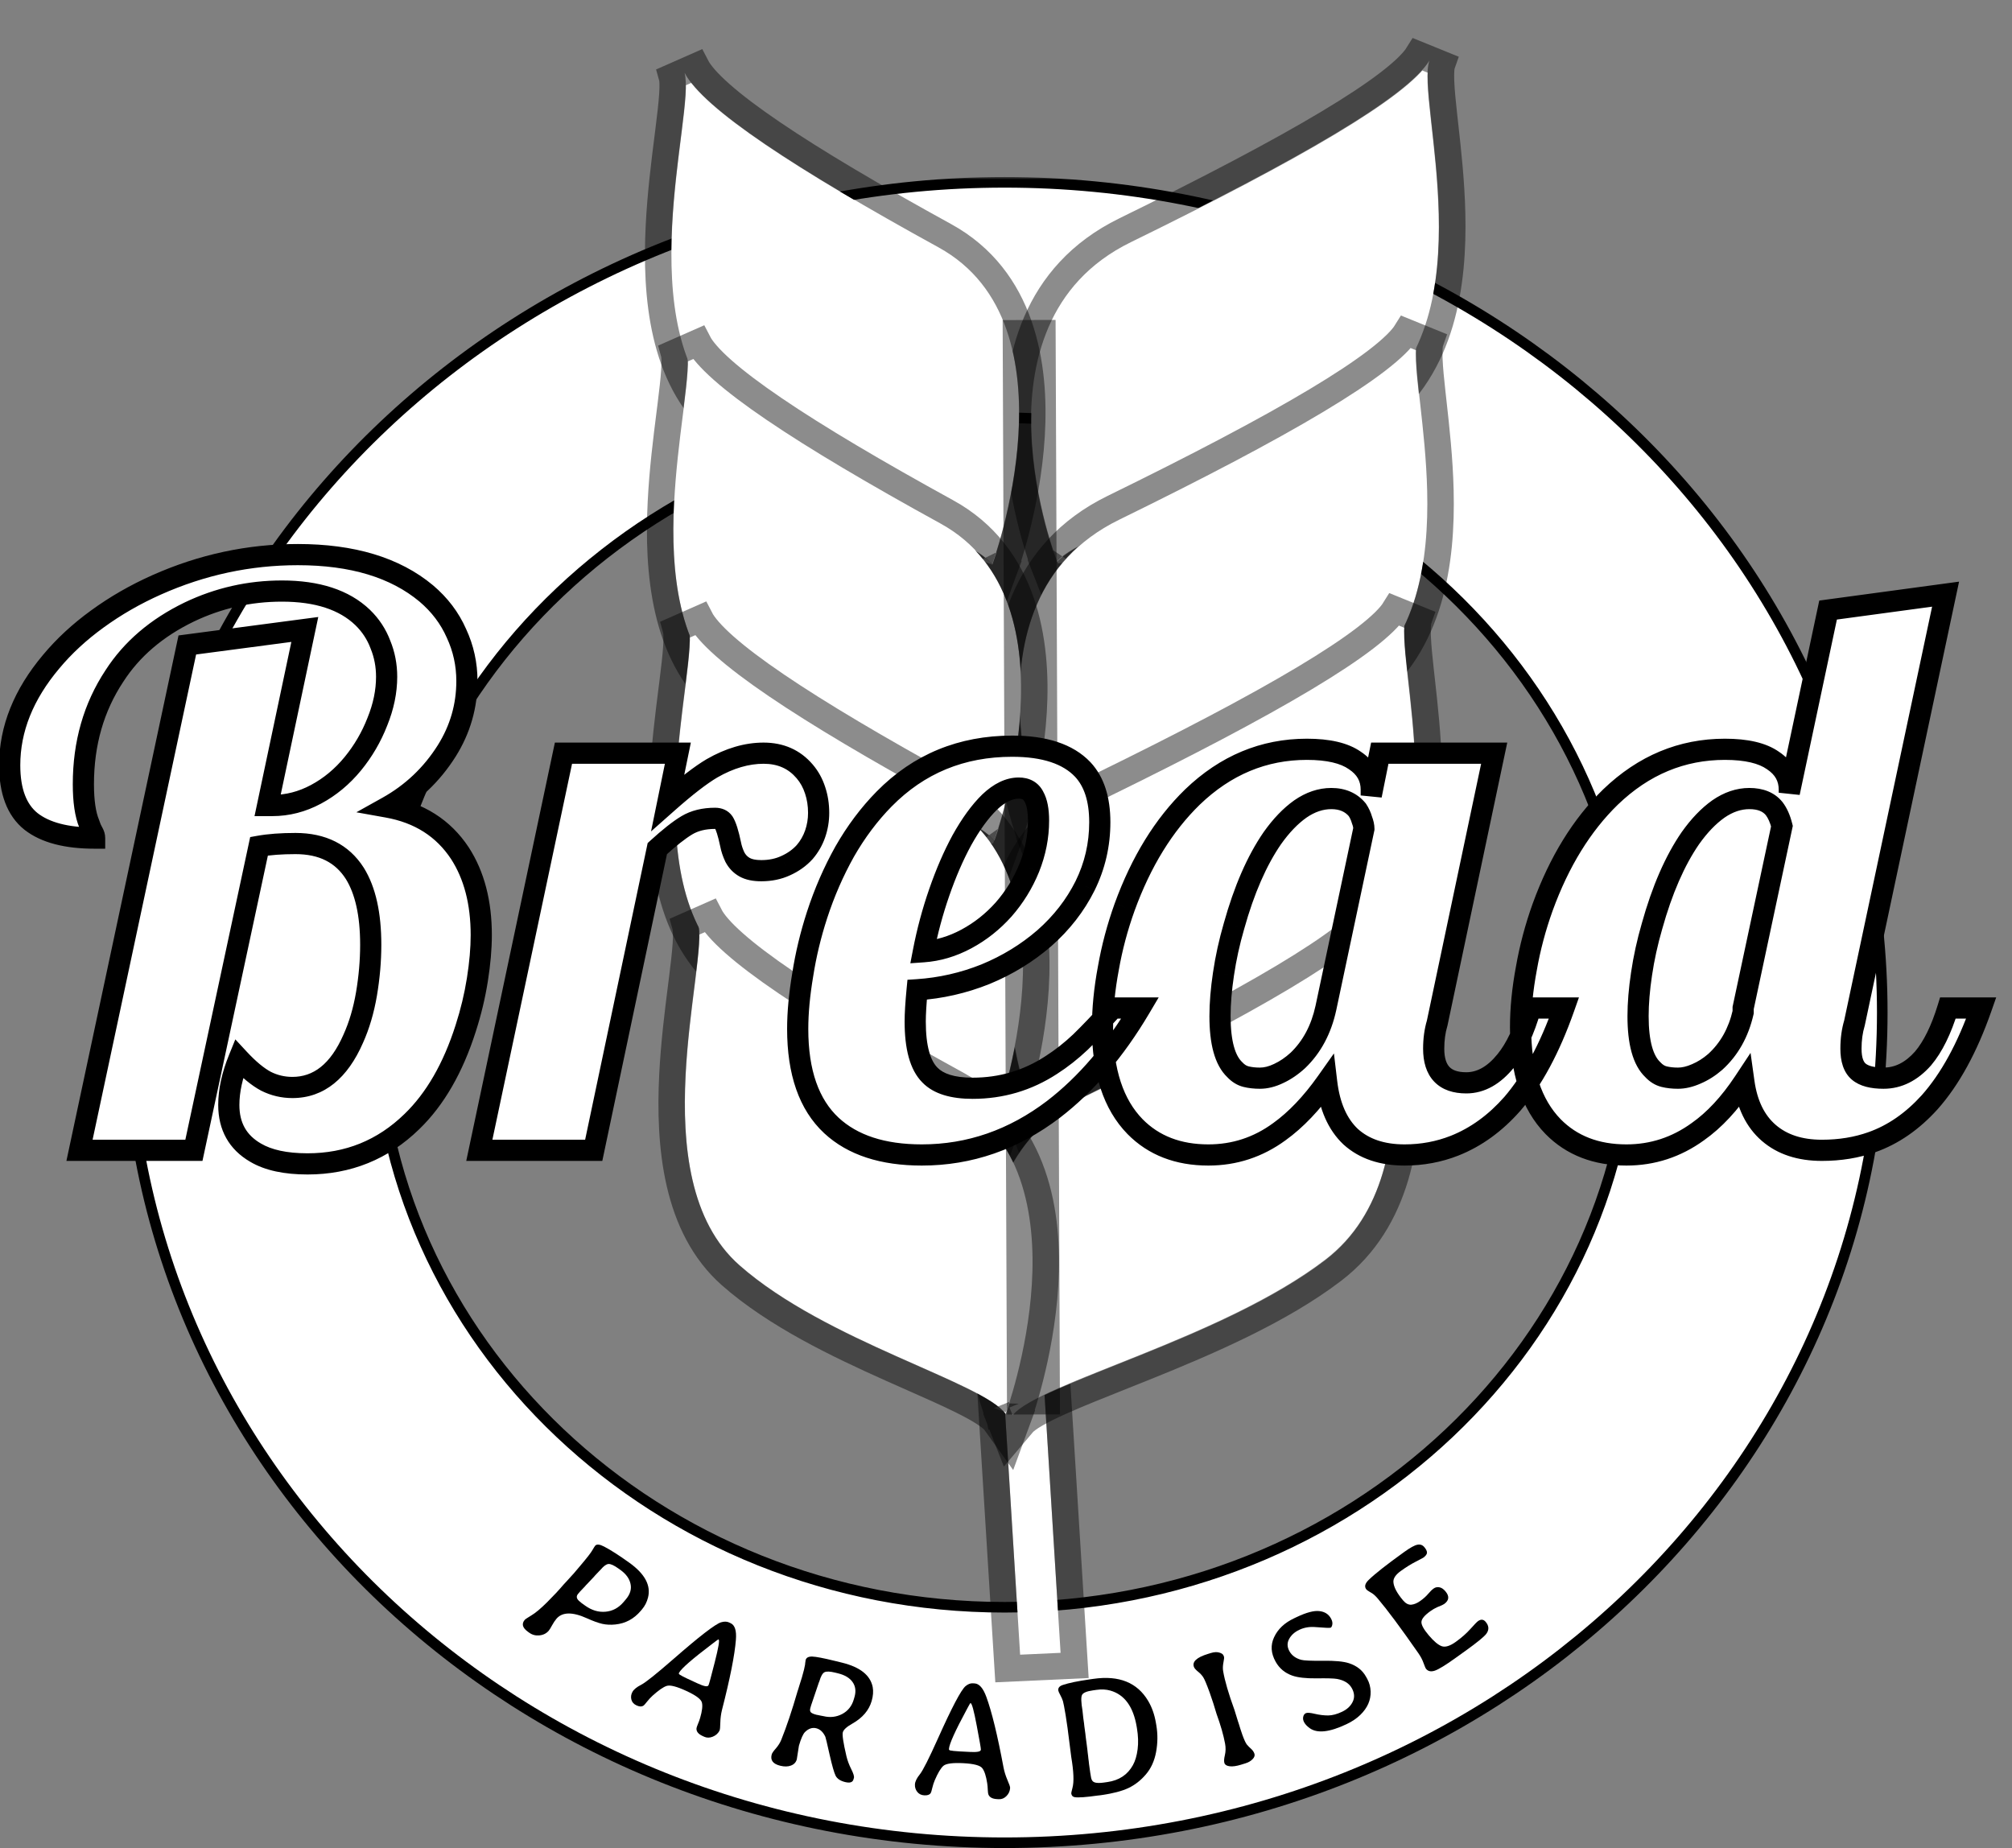 <svg width="380" height="349" viewBox="0 0 380 349" fill="none" xmlns="http://www.w3.org/2000/svg">
<rect x="0" y="0" width="380" height="349" fill="#808080" stroke="none"/>
<mask id="path-1-outside-1_10_2" maskUnits="userSpaceOnUse" x="22.977" y="33.434" width="334" height="316" fill="black">
<rect fill="white" x="22.977" y="33.434" width="334" height="316"/>
<path d="M355.497 191.217C355.497 277.806 281.284 348 189.737 348C98.19 348 23.977 277.806 23.977 191.217C23.977 104.628 98.19 34.434 189.737 34.434C281.284 34.434 355.497 104.628 355.497 191.217ZM70.994 191.217C70.994 253.245 124.157 303.529 189.737 303.529C255.317 303.529 308.48 253.245 308.48 191.217C308.48 129.189 255.317 78.905 189.737 78.905C124.157 78.905 70.994 129.189 70.994 191.217Z"/>
</mask>
<path d="M355.497 191.217C355.497 277.806 281.284 348 189.737 348C98.19 348 23.977 277.806 23.977 191.217C23.977 104.628 98.19 34.434 189.737 34.434C281.284 34.434 355.497 104.628 355.497 191.217ZM70.994 191.217C70.994 253.245 124.157 303.529 189.737 303.529C255.317 303.529 308.48 253.245 308.48 191.217C308.48 129.189 255.317 78.905 189.737 78.905C124.157 78.905 70.994 129.189 70.994 191.217Z" fill="white"/>
<path d="M355.497 191.217C355.497 277.806 281.284 348 189.737 348C98.19 348 23.977 277.806 23.977 191.217C23.977 104.628 98.19 34.434 189.737 34.434C281.284 34.434 355.497 104.628 355.497 191.217ZM70.994 191.217C70.994 253.245 124.157 303.529 189.737 303.529C255.317 303.529 308.48 253.245 308.48 191.217C308.48 129.189 255.317 78.905 189.737 78.905C124.157 78.905 70.994 129.189 70.994 191.217Z" stroke="black" stroke-width="2" mask="url(#path-1-outside-1_10_2)"/>
<rect width="7.648" height="54.242" transform="matrix(0.999 -0.046 0.062 0.998 189.305 258.353)" fill="white"/>
<rect x="-2.653" y="-2.38" width="12.648" height="59.242" transform="matrix(0.999 -0.046 0.062 0.998 189.45 258.226)" stroke="black" stroke-opacity="0.45" stroke-width="5"/>
<path d="M213.509 45.675C182.059 61.063 199.678 106.095 199.678 106.095C204.914 99.9 239.319 91.592 258.719 76.736C281.068 59.62 267.283 18.933 269.965 11.452C265.697 18.351 245.117 30.21 213.509 45.675Z" fill="white"/>
<path d="M199.678 106.095L197.296 107.086L198.792 110.908L201.602 107.584C201.94 107.184 202.708 106.57 204.116 105.762C205.473 104.983 207.221 104.137 209.318 103.212C212.367 101.867 215.993 100.421 220.002 98.823C221.529 98.214 223.111 97.583 224.739 96.927C236.389 92.231 250.179 86.319 260.217 78.631C272.503 69.222 274.574 53.588 274.255 40.276C274.11 34.226 273.462 28.425 272.924 23.618C272.862 23.064 272.802 22.522 272.744 21.995C272.46 19.42 272.238 17.227 272.165 15.457C272.088 13.586 272.204 12.563 272.358 12.132L267.808 10.283C267.007 11.578 265.247 13.367 262.286 15.643C259.38 17.876 255.52 20.427 250.753 23.279C241.222 28.98 228.257 35.771 212.477 43.492C195.306 51.893 191.777 68.373 192.262 81.889C192.507 88.703 193.765 94.989 194.952 99.553C195.547 101.84 196.127 103.709 196.561 105.012C196.778 105.663 196.959 106.174 197.087 106.526C197.151 106.702 197.202 106.838 197.237 106.932C197.255 106.979 197.269 107.016 197.279 107.041L197.291 107.072L197.294 107.081L197.296 107.084C197.296 107.085 197.296 107.086 199.678 106.095Z" stroke="black" stroke-opacity="0.45" stroke-width="5"/>
<path d="M177.203 46.744C204 61.467 187.416 106.645 187.416 106.645C183.06 100.577 153.495 92.961 137.123 78.538C118.261 61.921 131.396 21.142 129.292 13.743C132.788 20.532 150.27 31.948 177.203 46.744Z" fill="white"/>
<path d="M187.416 106.645L189.732 107.451L188.088 111.931L185.398 108.183C185.115 107.789 184.473 107.198 183.29 106.429C182.146 105.685 180.664 104.88 178.879 104.001C176.281 102.722 173.19 101.355 169.766 99.841C168.459 99.264 167.105 98.665 165.71 98.041C155.749 93.585 143.952 87.951 135.464 80.473C125.115 71.356 123.785 55.896 124.45 42.648C124.753 36.627 125.484 30.843 126.09 26.044C126.16 25.491 126.229 24.951 126.294 24.425C126.616 21.856 126.873 19.664 126.988 17.896C127.109 16.036 127.043 14.991 126.911 14.528L131.494 12.507C132.159 13.799 133.637 15.549 136.128 17.751C138.576 19.916 141.841 22.379 145.884 25.125C153.968 30.616 164.997 37.127 178.44 44.513C193.104 52.57 195.643 68.867 194.83 82.278C194.419 89.058 193.147 95.336 191.985 99.904C191.402 102.193 190.845 104.064 190.43 105.37C190.223 106.023 190.051 106.536 189.93 106.889C189.869 107.065 189.821 107.202 189.788 107.296C189.771 107.344 189.758 107.38 189.748 107.406L189.737 107.437L189.734 107.446L189.733 107.449C189.732 107.451 189.732 107.451 187.416 106.645Z" stroke="black" stroke-opacity="0.45" stroke-width="5"/>
<path d="M211.302 98.089C179.852 113.477 197.47 158.509 197.47 158.509C202.706 152.314 237.112 144.006 256.511 129.15C278.86 112.034 265.075 71.347 267.757 63.866C263.489 70.765 242.909 82.624 211.302 98.089Z" fill="white"/>
<path d="M197.47 158.509L195.089 159.5L196.584 163.322L199.394 159.998C199.733 159.598 200.5 158.984 201.908 158.176C203.265 157.397 205.014 156.551 207.11 155.626C210.16 154.28 213.785 152.835 217.794 151.237C219.321 150.628 220.904 149.997 222.531 149.341C234.182 144.645 247.971 138.732 258.009 131.045C270.296 121.636 272.366 106.002 272.047 92.689C271.902 86.64 271.254 80.839 270.717 76.032C270.655 75.477 270.594 74.936 270.536 74.409C270.252 71.834 270.03 69.641 269.958 67.871C269.881 66 269.996 64.977 270.151 64.546L265.601 62.696C264.799 63.992 263.039 65.781 260.078 68.057C257.172 70.29 253.312 72.841 248.545 75.692C239.015 81.393 226.049 88.185 210.269 95.906C193.098 104.307 189.569 120.787 190.055 134.303C190.299 141.117 191.557 147.403 192.744 151.967C193.339 154.254 193.919 156.123 194.353 157.426C194.571 158.077 194.751 158.588 194.879 158.94C194.943 159.116 194.994 159.252 195.03 159.346C195.047 159.393 195.061 159.43 195.071 159.455L195.083 159.486L195.087 159.495L195.088 159.498C195.088 159.499 195.089 159.5 197.47 158.509Z" stroke="black" stroke-opacity="0.45" stroke-width="5"/>
<path d="M177.579 98.895C204.377 113.618 187.793 158.797 187.793 158.797C183.437 152.728 153.872 145.112 137.499 130.689C118.638 114.073 131.773 73.293 129.668 65.895C133.164 72.683 150.647 84.099 177.579 98.895Z" fill="white"/>
<path d="M187.793 158.797L190.108 159.603L188.464 164.082L185.775 160.335C185.491 159.94 184.85 159.349 183.666 158.58C182.522 157.836 181.04 157.032 179.255 156.152C176.658 154.873 173.567 153.507 170.142 151.993C168.836 151.415 167.481 150.816 166.087 150.192C156.126 145.737 144.329 140.102 135.84 132.624C125.491 123.507 124.161 108.047 124.827 94.799C125.129 88.778 125.86 82.994 126.467 78.196C126.537 77.642 126.605 77.102 126.671 76.576C126.992 74.007 127.249 71.815 127.364 70.047C127.486 68.187 127.419 67.142 127.288 66.679L131.871 64.658C132.536 65.95 134.014 67.7 136.504 69.902C138.952 72.067 142.218 74.53 146.261 77.276C154.344 82.767 165.373 89.279 178.816 96.664C193.481 104.721 196.02 121.018 195.207 134.429C194.796 141.209 193.523 147.487 192.361 152.055C191.779 154.344 191.221 156.216 190.807 157.521C190.599 158.174 190.428 158.687 190.307 159.04C190.246 159.216 190.198 159.353 190.164 159.447C190.147 159.495 190.134 159.532 190.125 159.558L190.114 159.588L190.11 159.598L190.109 159.601C190.109 159.602 190.108 159.603 187.793 158.797Z" stroke="black" stroke-opacity="0.45" stroke-width="5"/>
<path d="M209.094 150.503C177.644 165.891 195.262 210.923 195.262 210.923C200.499 204.728 234.904 196.42 254.303 181.564C276.652 164.448 262.867 123.761 265.55 116.28C261.281 123.179 240.702 135.037 209.094 150.503Z" fill="white"/>
<path d="M195.262 210.923L192.881 211.914L194.376 215.736L197.187 212.412C197.525 212.012 198.292 211.398 199.7 210.59C201.057 209.811 202.806 208.965 204.903 208.04C207.952 206.694 211.577 205.249 215.586 203.651C217.113 203.042 218.696 202.411 220.324 201.755C231.974 197.059 245.763 191.146 255.802 183.459C268.088 174.05 270.158 158.416 269.84 145.103C269.695 139.054 269.046 133.253 268.509 128.446C268.447 127.891 268.386 127.35 268.328 126.823C268.045 124.248 267.823 122.055 267.75 120.285C267.673 118.414 267.788 117.391 267.943 116.96L263.393 115.11C262.591 116.406 260.831 118.195 257.87 120.471C254.965 122.704 251.104 125.255 246.337 128.107C236.807 133.807 223.841 140.599 208.061 148.32C190.89 156.721 187.362 173.2 187.847 186.717C188.092 193.531 189.349 199.817 190.536 204.381C191.131 206.668 191.712 208.537 192.146 209.84C192.363 210.491 192.544 211.002 192.672 211.354C192.735 211.53 192.786 211.666 192.822 211.76C192.84 211.807 192.854 211.844 192.864 211.869L192.875 211.9L192.879 211.909L192.88 211.912C192.881 211.913 192.881 211.914 195.262 210.923Z" stroke="black" stroke-opacity="0.45" stroke-width="5"/>
<path d="M177.957 151.047C204.754 165.769 188.17 210.948 188.17 210.948C183.815 204.879 154.249 197.264 137.877 182.84C119.015 166.224 132.151 125.444 130.046 118.046C133.542 124.834 151.024 136.25 177.957 151.047Z" fill="white"/>
<path d="M188.17 210.948L190.486 211.754L188.842 216.233L186.152 212.486C185.869 212.091 185.227 211.501 184.044 210.731C182.9 209.987 181.418 209.183 179.633 208.304C177.035 207.024 173.944 205.658 170.52 204.144C169.213 203.566 167.859 202.967 166.464 202.344C156.503 197.888 144.706 192.253 136.218 184.775C125.869 175.658 124.539 160.198 125.204 146.951C125.507 140.929 126.238 135.145 126.844 130.347C126.914 129.794 126.983 129.253 127.048 128.727C127.37 126.158 127.627 123.967 127.742 122.199C127.863 120.338 127.797 119.293 127.665 118.831L132.248 116.809C132.913 118.101 134.391 119.851 136.882 122.053C139.33 124.218 142.595 126.682 146.638 129.428C154.722 134.918 165.751 141.43 179.194 148.815C193.858 156.872 196.397 173.169 195.584 186.58C195.173 193.361 193.901 199.638 192.739 204.206C192.156 206.495 191.599 208.367 191.184 209.673C190.977 210.326 190.805 210.838 190.684 211.191C190.623 211.367 190.575 211.504 190.542 211.599C190.525 211.646 190.512 211.683 190.502 211.709L190.491 211.74L190.488 211.749L190.487 211.752C190.486 211.753 190.486 211.754 188.17 210.948Z" stroke="black" stroke-opacity="0.45" stroke-width="5"/>
<path d="M205.114 206.906C173.664 222.294 191.282 267.326 191.282 267.326C196.519 261.131 230.924 252.824 250.323 237.967C272.672 220.852 258.887 180.164 261.57 172.683C257.302 179.582 236.722 191.441 205.114 206.906Z" fill="white"/>
<path d="M191.282 267.326L188.901 268.318L190.396 272.14L193.207 268.815C193.545 268.415 194.312 267.801 195.72 266.993C197.078 266.214 198.826 265.369 200.923 264.444C203.972 263.098 207.597 261.653 211.607 260.054C213.133 259.446 214.716 258.815 216.344 258.159C227.994 253.462 241.783 247.55 251.822 239.862C264.108 230.453 266.179 214.819 265.86 201.507C265.715 195.457 265.066 189.657 264.529 184.849C264.467 184.295 264.407 183.753 264.349 183.226C264.065 180.652 263.843 178.458 263.77 176.688C263.693 174.817 263.808 173.795 263.963 173.363L259.413 171.514C258.611 172.81 256.852 174.599 253.891 176.874C250.985 179.108 247.124 181.658 242.357 184.51C232.827 190.211 219.861 197.002 204.081 204.723C186.91 213.125 183.382 229.604 183.867 243.12C184.112 249.935 185.37 256.22 186.556 260.784C187.151 263.072 187.732 264.94 188.166 266.243C188.383 266.895 188.564 267.405 188.692 267.757C188.756 267.933 188.806 268.069 188.842 268.163C188.86 268.21 188.874 268.247 188.884 268.273L188.896 268.303L188.899 268.313L188.9 268.316C188.901 268.317 188.901 268.318 191.282 267.326Z" stroke="black" stroke-opacity="0.45" stroke-width="5"/>
<path d="M179.752 207.137C206.549 221.859 189.965 267.038 189.965 267.038C185.61 260.969 156.044 253.354 139.672 238.93C120.81 222.314 133.946 181.534 131.841 174.136C135.337 180.924 152.82 192.34 179.752 207.137Z" fill="white"/>
<path d="M189.965 267.038L192.281 267.844L190.637 272.323L187.947 268.576C187.664 268.181 187.023 267.591 185.839 266.821C184.695 266.077 183.213 265.273 181.428 264.394C178.83 263.114 175.739 261.748 172.315 260.234C171.009 259.656 169.654 259.057 168.26 258.434C158.299 253.978 146.501 248.343 138.013 240.865C127.664 231.748 126.334 216.288 126.999 203.041C127.302 197.019 128.033 191.235 128.639 186.437C128.709 185.884 128.778 185.343 128.843 184.817C129.165 182.248 129.422 180.057 129.537 178.289C129.658 176.428 129.592 175.383 129.46 174.921L134.043 172.899C134.708 174.191 136.186 175.941 138.677 178.143C141.125 180.308 144.391 182.772 148.434 185.518C156.517 191.008 167.546 197.52 180.989 204.905C195.654 212.962 198.192 229.259 197.379 242.67C196.968 249.451 195.696 255.728 194.534 260.296C193.951 262.585 193.394 264.457 192.979 265.763C192.772 266.416 192.6 266.928 192.479 267.281C192.419 267.457 192.371 267.594 192.337 267.689C192.32 267.736 192.307 267.773 192.297 267.799L192.286 267.83L192.283 267.839L192.282 267.842C192.281 267.843 192.281 267.844 189.965 267.038Z" stroke="black" stroke-opacity="0.45" stroke-width="5"/>
<line y1="-5" x2="206.687" y2="-5" transform="matrix(0.004 1 -1 0.003 189.365 60.448)" stroke="black" stroke-opacity="0.45" stroke-width="10"/>
<path d="M58.081 219.799C53.931 219.799 50.659 219.091 48.267 217.675C44.898 215.722 43.213 212.719 43.213 208.666C43.213 205.981 43.848 203.076 45.117 199.951C46.973 201.952 48.682 203.368 50.244 204.199C51.807 204.98 53.467 205.37 55.225 205.37C60.205 205.37 64.038 202.294 66.724 196.142C67.847 193.652 68.677 190.844 69.214 187.719C69.751 184.545 70.019 181.445 70.019 178.417C70.019 172.656 69.019 168.163 67.017 164.941C64.624 161.181 60.889 159.301 55.81 159.301C53.125 159.301 50.83 159.472 48.926 159.814L36.621 217.236H15.015L35.376 121.801L57.568 118.871L50.537 152.123H51.416C54.297 152.123 57.056 151.415 59.692 149.999C62.329 148.583 64.648 146.655 66.65 144.213C68.603 141.821 70.142 139.184 71.265 136.303C72.436 133.422 73.022 130.59 73.022 127.807C73.022 125.659 72.632 123.632 71.851 121.728C71.118 119.775 69.995 118.066 68.481 116.601C65.015 113.281 59.937 111.62 53.247 111.62C47.095 111.62 41.26 112.939 35.742 115.576C29.59 118.554 24.878 122.582 21.606 127.66C17.7 133.569 15.747 140.38 15.747 148.095C15.747 151.318 16.113 153.808 16.846 155.566C17.041 156.201 17.285 156.762 17.578 157.25C17.773 157.592 17.871 157.934 17.871 158.276C12.549 158.276 8.545 157.226 5.859 155.126C3.174 152.978 1.831 149.438 1.831 144.506C1.831 137.67 4.443 131.152 9.668 124.951C12.109 122.021 15.015 119.335 18.384 116.894C21.802 114.404 25.537 112.255 29.59 110.449C38.135 106.64 47.022 104.736 56.25 104.736C66.553 104.736 74.634 107.177 80.493 112.06C83.032 114.208 84.936 116.723 86.206 119.604C87.524 122.436 88.184 125.439 88.184 128.613C88.184 133.349 86.914 137.743 84.375 141.796C81.543 146.288 77.808 149.828 73.169 152.416C79.175 153.491 83.74 156.396 86.865 161.132C89.551 165.283 90.894 170.434 90.894 176.586C90.894 179.125 90.649 181.933 90.161 185.009C89.673 188.085 88.94 191.137 87.964 194.164C85.571 201.684 82.178 207.568 77.783 211.816C72.314 217.138 65.747 219.799 58.081 219.799ZM106.421 142.236H128.027L126.123 151.537C129.541 148.51 132.324 146.362 134.473 145.092C137.793 143.188 141.04 142.236 144.214 142.236C147.437 142.236 150.024 143.383 151.978 145.678C152.856 146.703 153.516 147.9 153.955 149.267C154.395 150.585 154.614 152.001 154.614 153.515C154.614 154.882 154.395 156.201 153.955 157.47C153.516 158.74 152.856 159.887 151.978 160.912C151.001 161.987 149.805 162.841 148.389 163.476C147.021 164.111 145.483 164.428 143.774 164.428C142.456 164.428 141.406 164.208 140.625 163.769C139.844 163.329 139.233 162.695 138.794 161.865C138.403 161.034 138.135 160.229 137.988 159.448C137.549 157.348 137.109 155.956 136.67 155.273C136.328 154.784 135.791 154.54 135.059 154.54C132.959 154.54 131.177 154.98 129.712 155.859C128.247 156.738 126.392 158.202 124.146 160.253L112.134 217.236H90.527L106.421 142.236ZM174.097 218.115C166.724 218.115 161.035 216.259 157.031 212.548C152.783 208.593 150.659 202.514 150.659 194.311C150.659 191.235 150.977 187.817 151.611 184.057C152.197 180.297 153.101 176.537 154.321 172.778C155.688 168.578 157.422 164.599 159.521 160.839C161.67 157.079 164.16 153.759 166.992 150.878C173.535 144.238 181.592 140.917 191.162 140.917C197.266 140.917 201.709 142.382 204.492 145.312C206.641 147.607 207.715 150.927 207.715 155.273C207.715 159.521 206.787 163.525 204.932 167.284C203.076 170.995 200.513 174.291 197.241 177.172C193.97 180.004 190.259 182.275 186.108 183.984C181.958 185.644 177.661 186.62 173.218 186.913C172.974 189.452 172.852 191.454 172.852 192.919C172.852 197.802 173.779 201.171 175.635 203.027C177.246 204.687 179.932 205.517 183.691 205.517C189.111 205.517 194.067 204.052 198.56 201.122C200.464 199.902 202.295 198.461 204.053 196.801C205.811 195.092 207.861 192.944 210.205 190.356H215.332C210.596 198.364 205.151 204.736 198.999 209.472C191.431 215.234 183.13 218.115 174.097 218.115ZM174.39 179.736C177.173 179.54 179.883 178.735 182.52 177.319C185.156 175.903 187.5 174.047 189.551 171.752C191.602 169.409 193.213 166.796 194.385 163.915C195.557 160.986 196.143 158.007 196.143 154.98C196.143 152.978 195.85 151.464 195.264 150.439C194.727 149.365 193.774 148.827 192.407 148.827C190.601 148.827 188.77 149.706 186.914 151.464C185.107 153.222 183.35 155.639 181.641 158.715C180.078 161.596 178.662 164.867 177.393 168.53C176.123 172.192 175.122 175.927 174.39 179.736ZM228.223 218.115C222.51 218.115 217.896 216.332 214.38 212.768C210.278 208.569 208.228 202.319 208.228 194.018C208.228 190.502 208.594 186.791 209.326 182.885C210.01 178.979 211.035 175.121 212.402 171.313C215.527 162.719 219.8 155.785 225.22 150.512C231.47 144.506 238.672 141.503 246.826 141.503C250.879 141.503 253.906 142.211 255.908 143.627C257.959 144.994 258.984 146.826 258.984 149.12V150.219L260.596 142.236H282.202L271.436 193.212C270.996 194.677 270.776 196.288 270.776 198.046C270.776 202.343 272.827 204.492 276.929 204.492C279.663 204.492 282.153 203.1 284.399 200.317C286.304 197.973 287.866 194.653 289.087 190.356H295.386C292.7 197.973 289.453 204.003 285.645 208.447C282.422 212.109 278.784 214.745 274.731 216.357C271.753 217.529 268.604 218.115 265.283 218.115C261.035 218.115 257.642 216.967 255.103 214.672C252.612 212.328 251.099 208.886 250.562 204.345C247.729 208.349 244.751 211.474 241.626 213.72C237.622 216.65 233.154 218.115 228.223 218.115ZM237.964 203.613C239.087 203.613 240.259 203.32 241.479 202.734C242.749 202.148 243.97 201.318 245.142 200.243C247.778 197.704 249.536 194.409 250.415 190.356L257.593 156.518C257.593 156.03 257.471 155.468 257.227 154.833C257.031 154.15 256.738 153.515 256.348 152.929C255.176 151.513 253.54 150.805 251.44 150.805C249.438 150.805 247.485 151.464 245.581 152.783C243.726 154.101 241.968 155.932 240.308 158.276C237.378 162.524 234.961 168.066 233.057 174.902C232.178 177.929 231.519 180.932 231.079 183.91C230.64 186.84 230.42 189.501 230.42 191.894C230.42 196.874 231.348 200.243 233.203 202.001C233.838 202.685 234.546 203.124 235.327 203.32C236.108 203.515 236.987 203.613 237.964 203.613ZM307.178 218.115C301.465 218.115 296.851 216.332 293.335 212.768C289.233 208.569 287.183 202.319 287.183 194.018C287.183 190.502 287.549 186.791 288.281 182.885C288.965 178.979 289.99 175.121 291.357 171.313C294.482 162.719 298.755 155.785 304.175 150.512C310.425 144.506 317.627 141.503 325.781 141.503C329.834 141.503 332.861 142.211 334.863 143.627C336.914 144.994 337.939 146.826 337.939 149.12V149.706L345.264 115.209L367.456 112.206L350.244 193.212C349.805 194.677 349.585 196.288 349.585 198.046C349.585 200.097 350.073 201.537 351.05 202.367C352.026 203.198 353.589 203.613 355.737 203.613C358.521 203.613 361.011 202.367 363.208 199.877C365.063 197.68 366.626 194.506 367.896 190.356H374.194C371.558 197.875 368.311 203.808 364.453 208.154C361.182 211.767 357.544 214.282 353.54 215.698C350.659 216.723 347.51 217.236 344.092 217.236C339.941 217.236 336.597 216.137 334.058 213.94C331.519 211.742 329.956 208.544 329.37 204.345C326.685 208.398 323.779 211.523 320.654 213.72C316.602 216.65 312.109 218.115 307.178 218.115ZM316.919 203.613C317.993 203.613 319.141 203.344 320.361 202.807C321.631 202.27 322.827 201.513 323.95 200.536C326.587 198.144 328.345 195.019 329.224 191.161V190.356L336.548 156.005C336.206 154.638 335.718 153.539 335.083 152.709C334.058 151.44 332.495 150.805 330.396 150.805C328.394 150.805 326.44 151.464 324.536 152.783C322.681 154.101 320.923 155.932 319.263 158.276C316.333 162.524 313.916 168.066 312.012 174.902C311.133 177.929 310.474 180.932 310.034 183.91C309.595 186.84 309.375 189.501 309.375 191.894C309.375 196.874 310.303 200.243 312.158 202.001C312.793 202.685 313.501 203.124 314.282 203.32C315.063 203.515 315.942 203.613 316.919 203.613Z" fill="white"/>
<path d="M48.267 217.675L49.285 215.954L49.278 215.949L49.27 215.945L48.267 217.675ZM45.117 199.951L46.584 198.591L44.447 196.286L43.264 199.198L45.117 199.951ZM50.244 204.199L49.306 205.965L49.328 205.976L49.35 205.987L50.244 204.199ZM66.724 196.142L64.9 195.32L64.895 195.331L64.891 195.342L66.724 196.142ZM69.214 187.719L71.185 188.058L71.186 188.053L69.214 187.719ZM67.017 164.941L68.716 163.885L68.71 163.876L68.704 163.867L67.017 164.941ZM48.926 159.814L48.572 157.845L47.251 158.082L46.97 159.395L48.926 159.814ZM36.621 217.236V219.236H38.238L38.577 217.655L36.621 217.236ZM15.015 217.236L13.059 216.818L12.543 219.236H15.015V217.236ZM35.376 121.801L35.114 119.818L33.715 120.003L33.42 121.384L35.376 121.801ZM57.568 118.871L59.525 119.285L60.11 116.519L57.307 116.889L57.568 118.871ZM50.537 152.123L48.58 151.71L48.07 154.123H50.537V152.123ZM66.65 144.213L68.197 145.481L68.2 145.478L66.65 144.213ZM71.265 136.303L69.412 135.549L69.406 135.563L69.401 135.577L71.265 136.303ZM71.851 121.728L69.978 122.43L69.989 122.459L70 122.487L71.851 121.728ZM68.481 116.601L69.872 115.164L69.865 115.156L68.481 116.601ZM35.742 115.576L34.88 113.771L34.871 113.775L35.742 115.576ZM21.606 127.66L23.275 128.763L23.281 128.754L23.288 128.744L21.606 127.66ZM16.846 155.566L18.757 154.978L18.729 154.885L18.692 154.797L16.846 155.566ZM17.578 157.25L19.315 156.258L19.304 156.24L19.293 156.221L17.578 157.25ZM17.871 158.276V160.276H19.871V158.276H17.871ZM5.859 155.126L4.61 156.688L4.619 156.695L4.628 156.702L5.859 155.126ZM9.668 124.951L11.197 126.239L11.204 126.231L9.668 124.951ZM18.384 116.894L19.557 118.513L19.561 118.51L18.384 116.894ZM29.59 110.449L28.776 108.622L28.776 108.622L29.59 110.449ZM80.493 112.06L81.785 110.533L81.779 110.528L81.773 110.523L80.493 112.06ZM86.206 119.604L84.376 120.41L84.384 120.429L84.393 120.448L86.206 119.604ZM84.375 141.796L86.067 142.863L86.07 142.858L84.375 141.796ZM73.169 152.416L72.195 150.67L67.303 153.399L72.817 154.385L73.169 152.416ZM86.865 161.132L88.544 160.046L88.54 160.038L88.535 160.031L86.865 161.132ZM87.964 194.164L86.06 193.55L86.058 193.558L87.964 194.164ZM77.783 211.816L76.393 210.378L76.388 210.382L77.783 211.816ZM58.081 217.799C54.125 217.799 51.254 217.119 49.285 215.954L47.248 219.396C50.065 221.063 53.736 221.799 58.081 221.799V217.799ZM49.27 215.945C46.548 214.367 45.213 212.041 45.213 208.666H41.213C41.213 213.397 43.247 217.077 47.264 219.405L49.27 215.945ZM45.213 208.666C45.213 206.296 45.774 203.648 46.97 200.703L43.264 199.198C41.922 202.503 41.213 205.666 41.213 208.666H45.213ZM43.65 201.31C45.585 203.397 47.469 204.989 49.306 205.965L51.182 202.432C49.895 201.748 48.361 200.508 46.584 198.591L43.65 201.31ZM49.35 205.987C51.192 206.908 53.158 207.37 55.225 207.37V203.37C53.775 203.37 52.422 203.051 51.139 202.41L49.35 205.987ZM55.225 207.37C61.285 207.37 65.685 203.52 68.557 196.942L64.891 195.342C62.391 201.068 59.125 203.37 55.225 203.37V207.37ZM68.547 196.964C69.749 194.297 70.624 191.324 71.185 188.058L67.243 187.38C66.73 190.365 65.944 193.006 64.9 195.32L68.547 196.964ZM71.186 188.053C71.74 184.776 72.019 181.563 72.019 178.417H68.019C68.019 181.326 67.761 184.315 67.242 187.385L71.186 188.053ZM72.019 178.417C72.019 172.462 70.991 167.549 68.716 163.885L65.318 165.996C67.046 168.778 68.019 172.849 68.019 178.417H72.019ZM68.704 163.867C65.888 159.442 61.46 157.301 55.81 157.301V161.301C60.317 161.301 63.36 162.92 65.329 166.014L68.704 163.867ZM55.81 157.301C53.048 157.301 50.628 157.476 48.572 157.845L49.279 161.782C51.032 161.468 53.202 161.301 55.81 161.301V157.301ZM46.97 159.395L34.666 216.817L38.577 217.655L50.881 160.233L46.97 159.395ZM36.621 215.236H15.015V219.236H36.621V215.236ZM16.971 217.653L37.332 122.218L33.42 121.384L13.059 216.818L16.971 217.653ZM35.638 123.784L57.83 120.854L57.307 116.889L35.114 119.818L35.638 123.784ZM55.612 118.458L48.58 151.71L52.494 152.537L59.525 119.285L55.612 118.458ZM50.537 154.123H51.416V150.123H50.537V154.123ZM51.416 154.123C54.64 154.123 57.723 153.327 60.639 151.761L58.746 148.237C56.389 149.503 53.954 150.123 51.416 150.123V154.123ZM60.639 151.761C63.518 150.215 66.038 148.114 68.197 145.481L65.104 142.945C63.258 145.195 61.14 146.952 58.746 148.237L60.639 151.761ZM68.2 145.478C70.285 142.923 71.929 140.105 73.128 137.029L69.401 135.577C68.354 138.263 66.922 140.718 65.101 142.948L68.2 145.478ZM73.117 137.057C74.375 133.965 75.022 130.877 75.022 127.807H71.022C71.022 130.303 70.498 132.88 69.412 135.549L73.117 137.057ZM75.022 127.807C75.022 125.41 74.585 123.124 73.701 120.969L70 122.487C70.678 124.14 71.022 125.907 71.022 127.807H75.022ZM73.723 121.026C72.886 118.792 71.597 116.833 69.872 115.164L67.091 118.038C68.393 119.299 69.351 120.757 69.978 122.43L73.723 121.026ZM69.865 115.156C65.9 111.359 60.247 109.62 53.247 109.62V113.62C59.626 113.62 64.129 115.202 67.098 118.045L69.865 115.156ZM53.247 109.62C46.798 109.62 40.668 111.005 34.88 113.771L36.605 117.38C41.851 114.873 47.391 113.62 53.247 113.62V109.62ZM34.871 113.775C28.432 116.892 23.421 121.151 19.925 126.577L23.288 128.744C26.335 124.013 30.747 120.216 36.614 117.376L34.871 113.775ZM19.938 126.557C15.796 132.822 13.747 140.024 13.747 148.095H17.747C17.747 140.736 19.604 134.315 23.275 128.763L19.938 126.557ZM13.747 148.095C13.747 151.424 14.119 154.221 14.999 156.335L18.692 154.797C18.108 153.395 17.747 151.211 17.747 148.095H13.747ZM14.934 156.154C15.169 156.918 15.475 157.632 15.863 158.279L19.293 156.221C19.096 155.892 18.913 155.483 18.757 154.978L14.934 156.154ZM15.842 158.243C15.868 158.289 15.875 158.312 15.875 158.312C15.875 158.313 15.874 158.309 15.873 158.302C15.872 158.295 15.871 158.286 15.871 158.276H19.871C19.871 157.536 19.656 156.856 19.315 156.258L15.842 158.243ZM17.871 156.276C12.76 156.276 9.276 155.259 7.091 153.551L4.628 156.702C7.814 159.193 12.338 160.276 17.871 160.276V156.276ZM7.109 153.565C5.077 151.939 3.831 149.105 3.831 144.506H-0.169C-0.169 149.77 1.27 154.016 4.61 156.688L7.109 153.565ZM3.831 144.506C3.831 138.226 6.217 132.15 11.197 126.239L8.138 123.662C2.669 130.153 -0.169 137.114 -0.169 144.506H3.831ZM11.204 126.231C13.53 123.44 16.311 120.866 19.557 118.513L17.21 115.274C13.719 117.805 10.688 120.602 8.132 123.67L11.204 126.231ZM19.561 118.51C22.861 116.107 26.473 114.028 30.404 112.275L28.776 108.622C24.601 110.483 20.743 112.701 17.206 115.277L19.561 118.51ZM30.404 112.275C38.696 108.579 47.306 106.736 56.25 106.736V102.736C46.737 102.736 37.573 104.701 28.776 108.622L30.404 112.275ZM56.25 106.736C66.249 106.736 73.822 109.104 79.213 113.596L81.773 110.523C75.446 105.25 66.856 102.736 56.25 102.736V106.736ZM79.201 113.587C81.522 115.55 83.236 117.823 84.376 120.41L88.036 118.797C86.637 115.623 84.543 112.866 81.785 110.533L79.201 113.587ZM84.393 120.448C85.586 123.011 86.184 125.726 86.184 128.613H90.184C90.184 125.152 89.463 121.86 88.019 118.76L84.393 120.448ZM86.184 128.613C86.184 132.97 85.022 136.997 82.68 140.734L86.07 142.858C88.806 138.49 90.184 133.728 90.184 128.613H86.184ZM82.683 140.73C80.03 144.939 76.541 148.245 72.195 150.67L74.143 154.163C79.074 151.412 83.056 147.638 86.067 142.863L82.683 140.73ZM72.817 154.385C78.329 155.371 82.397 157.992 85.196 162.234L88.535 160.031C85.084 154.8 80.021 151.61 73.521 150.448L72.817 154.385ZM85.186 162.219C87.616 165.974 88.894 170.725 88.894 176.586H92.894C92.894 170.143 91.485 164.591 88.544 160.046L85.186 162.219ZM88.894 176.586C88.894 179 88.661 181.701 88.186 184.696L92.136 185.323C92.638 182.165 92.894 179.251 92.894 176.586H88.894ZM88.186 184.696C87.714 187.668 87.006 190.619 86.06 193.55L89.867 194.778C90.875 191.655 91.632 188.503 92.136 185.323L88.186 184.696ZM86.058 193.558C83.737 200.851 80.49 206.417 76.393 210.378L79.173 213.254C83.865 208.718 87.405 202.517 89.87 194.771L86.058 193.558ZM76.388 210.382C71.295 215.339 65.229 217.799 58.081 217.799V221.799C66.265 221.799 73.334 218.937 79.178 213.249L76.388 210.382ZM106.421 142.236V140.236H104.8L104.464 141.821L106.421 142.236ZM128.027 142.236L129.987 142.637L130.478 140.236H128.027V142.236ZM126.123 151.537L124.164 151.136L122.961 157.01L127.449 153.035L126.123 151.537ZM134.473 145.092L133.478 143.357L133.466 143.364L133.455 143.37L134.473 145.092ZM151.978 145.678L150.454 146.974L150.459 146.98L151.978 145.678ZM153.955 149.267L152.051 149.879L152.054 149.889L152.058 149.899L153.955 149.267ZM151.978 160.912L153.457 162.258L153.477 162.236L153.496 162.214L151.978 160.912ZM148.389 163.476L147.571 161.651L147.558 161.656L147.546 161.662L148.389 163.476ZM138.794 161.865L136.984 162.716L137.004 162.759L137.026 162.8L138.794 161.865ZM137.988 159.448L139.954 159.079L139.95 159.058L139.946 159.038L137.988 159.448ZM136.67 155.273L138.352 154.191L138.331 154.158L138.308 154.126L136.67 155.273ZM124.146 160.253L122.797 158.776L122.321 159.211L122.189 159.841L124.146 160.253ZM112.134 217.236V219.236H113.756L114.091 217.648L112.134 217.236ZM90.527 217.236L88.571 216.821L88.059 219.236H90.527V217.236ZM106.421 144.236H128.027V140.236H106.421V144.236ZM126.068 141.835L124.164 151.136L128.082 151.939L129.987 142.637L126.068 141.835ZM127.449 153.035C130.836 150.035 133.507 147.986 135.49 146.814L133.455 143.37C131.142 144.737 128.246 146.986 124.797 150.04L127.449 153.035ZM135.468 146.827C138.547 145.061 141.455 144.236 144.214 144.236V140.236C140.625 140.236 137.038 141.315 133.478 143.357L135.468 146.827ZM144.214 144.236C146.896 144.236 148.91 145.16 150.454 146.974L153.501 144.382C151.138 141.606 147.977 140.236 144.214 140.236V144.236ZM150.459 146.98C151.154 147.79 151.688 148.749 152.051 149.879L155.859 148.655C155.344 147.051 154.559 145.616 153.496 144.376L150.459 146.98ZM152.058 149.899C152.423 150.996 152.614 152.197 152.614 153.515H156.614C156.614 151.805 156.366 150.174 155.852 148.634L152.058 149.899ZM152.614 153.515C152.614 154.663 152.43 155.76 152.065 156.816L155.845 158.124C156.359 156.641 156.614 155.101 156.614 153.515H152.614ZM152.065 156.816C151.708 157.847 151.175 158.775 150.459 159.611L153.496 162.214C154.537 160.999 155.323 159.632 155.845 158.124L152.065 156.816ZM150.498 159.567C149.719 160.424 148.753 161.121 147.571 161.651L149.207 165.301C150.856 164.561 152.283 163.549 153.457 162.258L150.498 159.567ZM147.546 161.662C146.476 162.159 145.231 162.428 143.774 162.428V166.428C145.735 166.428 147.567 166.063 149.231 165.29L147.546 161.662ZM143.774 162.428C142.649 162.428 141.979 162.236 141.606 162.026L139.644 165.512C140.833 166.181 142.263 166.428 143.774 166.428V162.428ZM141.606 162.026C141.175 161.784 140.831 161.437 140.562 160.929L137.026 162.8C137.636 163.952 138.512 164.875 139.644 165.512L141.606 162.026ZM140.604 161.013C140.274 160.314 140.065 159.67 139.954 159.079L136.023 159.816C136.205 160.788 136.532 161.755 136.984 162.716L140.604 161.013ZM139.946 159.038C139.513 156.969 139.018 155.227 138.352 154.191L134.988 156.354C135.201 156.686 135.585 157.727 136.031 159.857L139.946 159.038ZM138.308 154.126C137.505 152.978 136.275 152.54 135.059 152.54V156.54C135.206 156.54 135.229 156.565 135.183 156.544C135.16 156.533 135.129 156.515 135.097 156.489C135.065 156.462 135.043 156.437 135.031 156.42L138.308 154.126ZM135.059 152.54C132.679 152.54 130.523 153.04 128.683 154.144L130.741 157.574C131.831 156.92 133.239 156.54 135.059 156.54V152.54ZM128.683 154.144C127.048 155.124 125.078 156.694 122.797 158.776L125.494 161.73C127.705 159.711 129.446 158.351 130.741 157.574L128.683 154.144ZM122.189 159.841L110.177 216.823L114.091 217.648L126.103 160.666L122.189 159.841ZM112.134 215.236H90.527V219.236H112.134V215.236ZM92.484 217.65L108.377 142.65L104.464 141.821L88.571 216.821L92.484 217.65ZM157.031 212.548L155.668 214.012L155.672 214.015L157.031 212.548ZM151.611 184.057L153.583 184.39L153.586 184.377L153.587 184.365L151.611 184.057ZM154.321 172.778L152.42 172.158L152.419 172.16L154.321 172.778ZM159.521 160.839L157.785 159.847L157.78 159.855L157.775 159.864L159.521 160.839ZM166.992 150.878L165.568 149.475L165.566 149.476L166.992 150.878ZM204.492 145.312L205.952 143.945L205.947 143.94L205.942 143.934L204.492 145.312ZM204.932 167.284L206.721 168.179L206.725 168.17L204.932 167.284ZM197.241 177.172L198.55 178.684L198.557 178.679L198.563 178.673L197.241 177.172ZM186.108 183.984L186.851 185.841L186.861 185.837L186.87 185.833L186.108 183.984ZM173.218 186.913L173.086 184.918L171.39 185.03L171.227 186.722L173.218 186.913ZM175.635 203.027L177.07 201.634L177.06 201.623L177.049 201.612L175.635 203.027ZM198.56 201.122L197.48 199.439L197.474 199.443L197.467 199.447L198.56 201.122ZM204.053 196.801L205.426 198.255L205.437 198.245L205.447 198.235L204.053 196.801ZM210.205 190.356V188.356H209.318L208.723 189.013L210.205 190.356ZM215.332 190.356L217.053 191.374L218.839 188.356H215.332V190.356ZM198.999 209.472L200.211 211.063L200.219 211.057L198.999 209.472ZM174.39 179.736L172.426 179.358L171.934 181.913L174.53 181.731L174.39 179.736ZM189.551 171.752L191.042 173.085L191.049 173.077L191.056 173.069L189.551 171.752ZM194.385 163.915L196.237 164.669L196.242 164.658L194.385 163.915ZM195.264 150.439L193.475 151.333L193.5 151.383L193.527 151.431L195.264 150.439ZM186.914 151.464L185.539 150.012L185.529 150.021L185.519 150.031L186.914 151.464ZM181.641 158.715L179.892 157.744L179.887 157.753L179.883 157.762L181.641 158.715ZM174.097 216.115C167.048 216.115 161.911 214.344 158.391 211.081L155.672 214.015C160.159 218.174 166.399 220.115 174.097 220.115V216.115ZM158.394 211.084C154.697 207.642 152.659 202.193 152.659 194.311H148.659C148.659 202.834 150.869 209.544 155.668 214.012L158.394 211.084ZM152.659 194.311C152.659 191.369 152.963 188.065 153.583 184.39L149.639 183.724C148.99 187.569 148.659 191.1 148.659 194.311H152.659ZM153.587 184.365C154.156 180.714 155.034 177.058 156.224 173.395L152.419 172.16C151.167 176.017 150.238 179.88 149.635 183.749L153.587 184.365ZM156.223 173.397C157.551 169.318 159.233 165.458 161.268 161.814L157.775 159.864C155.611 163.74 153.826 167.839 152.42 172.158L156.223 173.397ZM161.258 161.831C163.327 158.21 165.715 155.03 168.418 152.28L165.566 149.476C162.605 152.488 160.013 155.948 157.785 159.847L161.258 161.831ZM168.417 152.282C174.573 146.034 182.111 142.917 191.162 142.917V138.917C181.072 138.917 172.497 142.441 165.568 149.475L168.417 152.282ZM191.162 142.917C196.995 142.917 200.793 144.321 203.042 146.689L205.942 143.934C202.625 140.443 197.536 138.917 191.162 138.917V142.917ZM203.032 146.679C204.72 148.481 205.715 151.239 205.715 155.273H209.715C209.715 150.615 208.562 146.732 205.952 143.945L203.032 146.679ZM205.715 155.273C205.715 159.218 204.856 162.919 203.138 166.399L206.725 168.17C208.718 164.131 209.715 159.824 209.715 155.273H205.715ZM203.143 166.39C201.408 169.859 199.008 172.952 195.919 175.671L198.563 178.673C202.018 175.631 204.744 172.132 206.72 168.179L203.143 166.39ZM195.932 175.66C192.83 178.346 189.305 180.504 185.347 182.134L186.87 185.833C191.212 184.045 195.11 181.663 198.55 178.684L195.932 175.66ZM185.366 182.127C181.41 183.709 177.319 184.639 173.086 184.918L173.349 188.909C178.003 188.602 182.506 187.579 186.851 185.841L185.366 182.127ZM171.227 186.722C170.98 189.286 170.852 191.361 170.852 192.919H174.852C174.852 191.548 174.967 189.619 175.209 187.105L171.227 186.722ZM170.852 192.919C170.852 197.922 171.775 201.996 174.221 204.441L177.049 201.612C175.783 200.347 174.852 197.682 174.852 192.919H170.852ZM174.2 204.42C176.366 206.651 179.715 207.517 183.691 207.517V203.517C180.148 203.517 178.127 202.722 177.07 201.634L174.2 204.42ZM183.691 207.517C189.495 207.517 194.831 205.942 199.652 202.798L197.467 199.447C193.303 202.163 188.728 203.517 183.691 203.517V207.517ZM199.639 202.806C201.655 201.514 203.584 199.995 205.426 198.255L202.679 195.347C201.006 196.927 199.273 198.29 197.48 199.439L199.639 202.806ZM205.447 198.235C207.245 196.487 209.326 194.306 211.687 191.698L208.723 189.013C206.397 191.582 204.376 193.697 202.659 195.367L205.447 198.235ZM210.205 192.356H215.332V188.356H210.205V192.356ZM213.611 189.338C208.979 197.169 203.694 203.334 197.779 207.887L200.219 211.057C206.609 206.138 212.213 199.558 217.053 191.374L213.611 189.338ZM197.788 207.881C190.548 213.392 182.668 216.115 174.097 216.115V220.115C183.592 220.115 192.314 217.075 200.21 211.063L197.788 207.881ZM174.53 181.731C177.615 181.514 180.598 180.621 183.466 179.081L181.573 175.557C179.167 176.849 176.731 177.566 174.25 177.741L174.53 181.731ZM183.466 179.081C186.314 177.551 188.84 175.549 191.042 173.085L188.059 170.42C186.16 172.546 183.999 174.254 181.573 175.557L183.466 179.081ZM191.056 173.069C193.253 170.559 194.982 167.756 196.237 164.669L192.532 163.162C191.444 165.837 189.95 168.258 188.046 170.435L191.056 173.069ZM196.242 164.658C197.504 161.502 198.143 158.272 198.143 154.98H194.143C194.143 157.742 193.609 160.469 192.528 163.173L196.242 164.658ZM198.143 154.98C198.143 152.843 197.84 150.917 197 149.447L193.527 151.431C193.859 152.012 194.143 153.113 194.143 154.98H198.143ZM197.053 149.544C196.624 148.687 195.987 147.972 195.129 147.488C194.287 147.013 193.35 146.827 192.407 146.827V150.827C192.832 150.827 193.054 150.91 193.164 150.972C193.259 151.026 193.366 151.116 193.475 151.333L197.053 149.544ZM192.407 146.827C189.91 146.827 187.611 148.049 185.539 150.012L188.29 152.916C189.928 151.364 191.292 150.827 192.407 150.827V146.827ZM185.519 150.031C183.53 151.966 181.662 154.559 179.892 157.744L183.389 159.686C185.038 156.719 186.685 154.478 188.309 152.898L185.519 150.031ZM179.883 157.762C178.26 160.754 176.802 164.128 175.503 167.875L179.282 169.185C180.522 165.607 181.896 162.438 183.399 159.669L179.883 157.762ZM175.503 167.875C174.202 171.627 173.176 175.455 172.426 179.358L176.354 180.113C177.068 176.399 178.044 172.756 179.282 169.185L175.503 167.875ZM214.38 212.768L212.949 214.165L212.956 214.172L214.38 212.768ZM209.326 182.885L211.292 183.254L211.294 183.242L211.296 183.23L209.326 182.885ZM212.402 171.313L210.523 170.629L210.52 170.637L212.402 171.313ZM225.22 150.512L223.834 149.07L223.825 149.079L225.22 150.512ZM255.908 143.627L254.753 145.26L254.776 145.276L254.799 145.291L255.908 143.627ZM258.984 150.219H256.984L260.945 150.615L258.984 150.219ZM260.596 142.236V140.236H258.959L258.635 141.84L260.596 142.236ZM282.202 142.236L284.159 142.649L284.669 140.236H282.202V142.236ZM271.436 193.212L273.351 193.787L273.375 193.707L273.392 193.626L271.436 193.212ZM284.399 200.317L282.847 199.056L282.843 199.061L284.399 200.317ZM289.087 190.356V188.356H287.576L287.163 189.809L289.087 190.356ZM295.386 190.356L297.272 191.021L298.212 188.356H295.386V190.356ZM285.645 208.447L287.146 209.768L287.155 209.758L287.163 209.748L285.645 208.447ZM274.731 216.357L275.464 218.218L275.47 218.215L274.731 216.357ZM255.103 214.672L253.732 216.129L253.746 216.142L253.761 216.156L255.103 214.672ZM250.562 204.345L252.548 204.11L251.936 198.938L248.929 203.19L250.562 204.345ZM241.626 213.72L240.459 212.096L240.452 212.101L240.445 212.106L241.626 213.72ZM241.479 202.734L240.641 200.918L240.628 200.924L240.614 200.931L241.479 202.734ZM245.142 200.243L246.493 201.718L246.511 201.701L246.529 201.684L245.142 200.243ZM250.415 190.356L252.37 190.78L252.372 190.771L250.415 190.356ZM257.593 156.518L259.549 156.933L259.593 156.728V156.518H257.593ZM257.227 154.833L255.304 155.383L255.328 155.468L255.36 155.551L257.227 154.833ZM256.348 152.929L258.012 151.82L257.954 151.734L257.888 151.654L256.348 152.929ZM245.581 152.783L244.443 151.138L244.433 151.145L244.423 151.152L245.581 152.783ZM240.308 158.276L238.676 157.12L238.668 157.13L238.661 157.14L240.308 158.276ZM233.057 174.902L234.977 175.459L234.98 175.449L234.983 175.438L233.057 174.902ZM231.079 183.91L233.057 184.207L233.058 184.202L231.079 183.91ZM233.203 202.001L234.669 200.64L234.625 200.593L234.579 200.549L233.203 202.001ZM228.223 216.115C222.963 216.115 218.89 214.492 215.804 211.363L212.956 214.172C216.901 218.173 222.057 220.115 228.223 220.115V216.115ZM215.811 211.37C212.202 207.676 210.228 202.014 210.228 194.018H206.228C206.228 202.623 208.354 209.461 212.949 214.165L215.811 211.37ZM210.228 194.018C210.228 190.641 210.579 187.054 211.292 183.254L207.36 182.516C206.608 186.529 206.228 190.364 206.228 194.018H210.228ZM211.296 183.23C211.96 179.438 212.955 175.692 214.285 171.989L210.52 170.637C209.115 174.551 208.06 178.519 207.356 182.54L211.296 183.23ZM214.282 171.996C217.325 163.627 221.451 156.969 226.614 151.945L223.825 149.079C218.148 154.602 213.73 161.811 210.523 170.629L214.282 171.996ZM226.605 151.954C232.509 146.281 239.223 143.503 246.826 143.503V139.503C238.12 139.503 230.431 142.731 223.834 149.07L226.605 151.954ZM246.826 143.503C250.71 143.503 253.245 144.194 254.753 145.26L257.063 141.994C254.567 140.229 251.048 139.503 246.826 139.503V143.503ZM254.799 145.291C256.342 146.32 256.984 147.551 256.984 149.12H260.984C260.984 146.1 259.576 143.669 257.018 141.963L254.799 145.291ZM256.984 149.12V150.219H260.984V149.12H256.984ZM260.945 150.615L262.556 142.631L258.635 141.84L257.024 149.823L260.945 150.615ZM260.596 144.236H282.202V140.236H260.596V144.236ZM280.245 141.822L269.479 192.799L273.392 193.626L284.159 142.649L280.245 141.822ZM269.52 192.638C269.017 194.314 268.776 196.122 268.776 198.046H272.776C272.776 196.455 272.975 195.04 273.351 193.787L269.52 192.638ZM268.776 198.046C268.776 200.48 269.356 202.677 270.868 204.261C272.396 205.863 274.545 206.492 276.929 206.492V202.492C275.211 202.492 274.283 202.046 273.761 201.499C273.222 200.935 272.776 199.909 272.776 198.046H268.776ZM276.929 206.492C280.443 206.492 283.456 204.67 285.956 201.573L282.843 199.061C280.851 201.53 278.883 202.492 276.929 202.492V206.492ZM285.952 201.578C288.089 198.948 289.748 195.346 291.011 190.902L287.163 189.809C285.984 193.959 284.519 196.998 282.847 199.056L285.952 201.578ZM289.087 192.356H295.386V188.356H289.087V192.356ZM293.5 189.691C290.867 197.157 287.725 202.946 284.126 207.145L287.163 209.748C291.181 205.061 294.533 198.789 297.272 191.021L293.5 189.691ZM284.143 207.125C281.104 210.579 277.719 213.017 273.993 214.498L275.47 218.215C279.849 216.474 283.74 213.638 287.146 209.768L284.143 207.125ZM273.999 214.496C271.263 215.572 268.362 216.115 265.283 216.115V220.115C268.845 220.115 272.243 219.485 275.464 218.218L273.999 214.496ZM265.283 216.115C261.406 216.115 258.532 215.076 256.444 213.188L253.761 216.156C256.751 218.858 260.664 220.115 265.283 220.115V216.115ZM256.473 213.216C254.426 211.289 253.048 208.343 252.548 204.11L248.575 204.58C249.149 209.429 250.799 213.368 253.732 216.129L256.473 213.216ZM248.929 203.19C246.191 207.06 243.362 210.009 240.459 212.096L242.793 215.344C246.14 212.939 249.268 209.638 252.194 205.5L248.929 203.19ZM240.445 212.106C236.782 214.787 232.727 216.115 228.223 216.115V220.115C233.582 220.115 238.463 218.513 242.807 215.334L240.445 212.106ZM237.964 205.613C239.442 205.613 240.909 205.226 242.345 204.537L240.614 200.931C239.609 201.413 238.732 201.613 237.964 201.613V205.613ZM242.318 204.55C243.799 203.866 245.189 202.913 246.493 201.718L243.79 198.769C242.75 199.722 241.699 200.429 240.641 200.918L242.318 204.55ZM246.529 201.684C249.488 198.834 251.418 195.167 252.37 190.78L248.46 189.932C247.654 193.65 246.068 196.574 243.754 198.803L246.529 201.684ZM252.372 190.771L259.549 156.933L255.636 156.103L248.459 189.941L252.372 190.771ZM259.593 156.518C259.593 155.708 259.393 154.896 259.093 154.115L255.36 155.551C255.548 156.04 255.593 156.351 255.593 156.518H259.593ZM259.15 154.284C258.898 153.403 258.518 152.579 258.012 151.82L254.684 154.038C254.958 154.451 255.164 154.896 255.304 155.383L259.15 154.284ZM257.888 151.654C256.28 149.71 254.041 148.805 251.44 148.805V152.805C253.039 152.805 254.072 153.316 254.807 154.204L257.888 151.654ZM251.44 148.805C248.97 148.805 246.627 149.626 244.443 151.138L246.719 154.427C248.343 153.303 249.906 152.805 251.44 152.805V148.805ZM244.423 151.152C242.343 152.63 240.433 154.638 238.676 157.12L241.94 159.432C243.502 157.226 245.108 155.572 246.739 154.413L244.423 151.152ZM238.661 157.14C235.568 161.625 233.073 167.39 231.13 174.365L234.983 175.438C236.849 168.742 239.188 163.422 241.954 159.411L238.661 157.14ZM231.136 174.344C230.233 177.454 229.554 180.546 229.101 183.619L233.058 184.202C233.483 181.318 234.123 178.404 234.977 175.459L231.136 174.344ZM229.101 183.614C228.65 186.62 228.42 189.382 228.42 191.894H232.42C232.42 189.621 232.629 187.061 233.057 184.207L229.101 183.614ZM228.42 191.894C228.42 196.962 229.331 201.088 231.828 203.453L234.579 200.549C233.364 199.399 232.42 196.787 232.42 191.894H228.42ZM231.738 203.362C232.593 204.284 233.628 204.956 234.842 205.26L235.812 201.379C235.464 201.292 235.082 201.086 234.669 200.64L231.738 203.362ZM234.842 205.26C235.811 205.502 236.857 205.613 237.964 205.613V201.613C237.118 201.613 236.405 201.528 235.812 201.379L234.842 205.26ZM293.335 212.768L291.904 214.165L291.911 214.172L293.335 212.768ZM288.281 182.885L290.247 183.254L290.249 183.242L290.251 183.23L288.281 182.885ZM291.357 171.313L289.478 170.629L289.475 170.637L291.357 171.313ZM304.175 150.512L302.789 149.07L302.78 149.079L304.175 150.512ZM334.863 143.627L333.708 145.26L333.731 145.276L333.754 145.291L334.863 143.627ZM337.939 149.706H335.939L339.896 150.122L337.939 149.706ZM345.264 115.209L344.995 113.227L343.6 113.416L343.307 114.794L345.264 115.209ZM367.456 112.206L369.412 112.622L370.003 109.844L367.188 110.224L367.456 112.206ZM350.244 193.212L352.16 193.787L352.183 193.708L352.2 193.628L350.244 193.212ZM363.208 199.877L364.708 201.201L364.722 201.184L364.736 201.168L363.208 199.877ZM367.896 190.356V188.356H366.416L365.983 189.771L367.896 190.356ZM374.194 190.356L376.082 191.018L377.015 188.356H374.194V190.356ZM364.453 208.154L365.936 209.496L365.942 209.489L365.949 209.481L364.453 208.154ZM353.54 215.698L352.873 213.812L352.869 213.813L353.54 215.698ZM329.37 204.345L331.351 204.069L330.621 198.837L327.703 203.24L329.37 204.345ZM320.654 213.72L319.504 212.084L319.493 212.092L319.483 212.099L320.654 213.72ZM320.361 202.807L319.582 200.965L319.569 200.971L319.556 200.976L320.361 202.807ZM323.95 200.536L325.263 202.046L325.279 202.032L325.294 202.018L323.95 200.536ZM329.224 191.161L331.174 191.606L331.224 191.386V191.161H329.224ZM329.224 190.356L327.268 189.939L327.224 190.145V190.356H329.224ZM336.548 156.005L338.504 156.422L338.6 155.969L338.488 155.52L336.548 156.005ZM335.083 152.709L336.672 151.494L336.656 151.473L336.639 151.453L335.083 152.709ZM324.536 152.783L323.398 151.138L323.388 151.145L323.378 151.152L324.536 152.783ZM319.263 158.276L317.631 157.12L317.623 157.13L317.616 157.14L319.263 158.276ZM312.012 174.902L313.932 175.459L313.935 175.449L313.938 175.438L312.012 174.902ZM310.034 183.91L312.012 184.207L312.013 184.202L310.034 183.91ZM312.158 202.001L313.624 200.64L313.58 200.593L313.534 200.549L312.158 202.001ZM307.178 216.115C301.918 216.115 297.845 214.492 294.759 211.363L291.911 214.172C295.857 218.173 301.012 220.115 307.178 220.115V216.115ZM294.766 211.37C291.157 207.676 289.183 202.014 289.183 194.018H285.183C285.183 202.623 287.309 209.461 291.904 214.165L294.766 211.37ZM289.183 194.018C289.183 190.641 289.534 187.054 290.247 183.254L286.316 182.516C285.563 186.529 285.183 190.364 285.183 194.018H289.183ZM290.251 183.23C290.915 179.438 291.91 175.692 293.24 171.989L289.475 170.637C288.07 174.551 287.015 178.519 286.311 182.54L290.251 183.23ZM293.237 171.996C296.28 163.627 300.406 156.969 305.57 151.945L302.78 149.079C297.104 154.602 292.685 161.811 289.478 170.629L293.237 171.996ZM305.561 151.954C311.464 146.281 318.178 143.503 325.781 143.503V139.503C317.076 139.503 309.386 142.731 302.789 149.07L305.561 151.954ZM325.781 143.503C329.665 143.503 332.2 144.194 333.708 145.26L336.018 141.994C333.522 140.229 330.003 139.503 325.781 139.503V143.503ZM333.754 145.291C335.297 146.32 335.939 147.551 335.939 149.12H339.939C339.939 146.1 338.531 143.669 335.973 141.963L333.754 145.291ZM335.939 149.12V149.706H339.939V149.12H335.939ZM339.896 150.122L347.22 115.625L343.307 114.794L335.983 149.291L339.896 150.122ZM345.532 117.191L367.724 114.188L367.188 110.224L344.995 113.227L345.532 117.191ZM365.5 111.791L348.288 192.797L352.2 193.628L369.412 112.622L365.5 111.791ZM348.328 192.638C347.825 194.314 347.585 196.122 347.585 198.046H351.585C351.585 196.455 351.784 195.04 352.16 193.787L348.328 192.638ZM347.585 198.046C347.585 200.336 348.121 202.503 349.755 203.891L352.345 200.844C352.026 200.572 351.585 199.858 351.585 198.046H347.585ZM349.755 203.891C351.268 205.178 353.41 205.613 355.737 205.613V201.613C353.768 201.613 352.785 201.218 352.345 200.844L349.755 203.891ZM355.737 205.613C359.205 205.613 362.211 204.03 364.708 201.201L361.708 198.554C359.81 200.705 357.836 201.613 355.737 201.613V205.613ZM364.736 201.168C366.832 198.686 368.496 195.231 369.808 190.941L365.983 189.771C364.756 193.782 363.295 196.674 361.68 198.587L364.736 201.168ZM367.896 192.356H374.194V188.356H367.896V192.356ZM372.307 189.694C369.726 197.053 366.591 202.732 362.957 206.826L365.949 209.481C370.03 204.883 373.389 198.697 376.082 191.018L372.307 189.694ZM362.971 206.811C359.889 210.215 356.521 212.522 352.873 213.812L354.207 217.583C358.567 216.041 362.475 213.319 365.936 209.496L362.971 206.811ZM352.869 213.813C350.228 214.754 347.308 215.236 344.092 215.236V219.236C347.712 219.236 351.091 218.692 354.211 217.582L352.869 213.813ZM344.092 215.236C340.304 215.236 337.462 214.241 335.366 212.427L332.749 215.452C335.732 218.033 339.578 219.236 344.092 219.236V215.236ZM335.366 212.427C333.282 210.624 331.888 207.918 331.351 204.069L327.389 204.621C328.024 209.17 329.755 212.861 332.749 215.452L335.366 212.427ZM327.703 203.24C325.119 207.139 322.378 210.063 319.504 212.084L321.805 215.356C325.181 212.982 328.25 209.656 331.037 205.45L327.703 203.24ZM319.483 212.099C315.766 214.786 311.682 216.115 307.178 216.115V220.115C312.536 220.115 317.437 218.513 321.826 215.341L319.483 212.099ZM316.919 205.613C318.329 205.613 319.752 205.26 321.167 204.638L319.556 200.976C318.529 201.428 317.657 201.613 316.919 201.613V205.613ZM321.141 204.649C322.619 204.023 323.993 203.15 325.263 202.046L322.638 199.027C321.661 199.876 320.643 200.516 319.582 200.965L321.141 204.649ZM325.294 202.018C328.268 199.319 330.214 195.816 331.174 191.606L327.274 190.717C326.475 194.221 324.906 196.968 322.606 199.055L325.294 202.018ZM331.224 191.161V190.356H327.224V191.161H331.224ZM331.18 190.773L338.504 156.422L334.592 155.588L327.268 189.939L331.18 190.773ZM338.488 155.52C338.102 153.975 337.519 152.603 336.672 151.494L333.494 153.924C333.916 154.476 334.31 155.301 334.608 156.49L338.488 155.52ZM336.639 151.453C335.13 149.584 332.912 148.805 330.396 148.805V152.805C332.079 152.805 332.985 153.295 333.527 153.966L336.639 151.453ZM330.396 148.805C327.926 148.805 325.582 149.626 323.398 151.138L325.675 154.427C327.298 153.303 328.862 152.805 330.396 152.805V148.805ZM323.378 151.152C321.298 152.63 319.388 154.638 317.631 157.12L320.895 159.432C322.457 157.226 324.063 155.572 325.695 154.413L323.378 151.152ZM317.616 157.14C314.523 161.625 312.028 167.39 310.085 174.365L313.938 175.438C315.804 168.742 318.143 163.422 320.909 159.411L317.616 157.14ZM310.091 174.344C309.188 177.454 308.509 180.546 308.056 183.619L312.013 184.202C312.438 181.318 313.078 178.404 313.932 175.459L310.091 174.344ZM308.056 183.614C307.605 186.62 307.375 189.382 307.375 191.894H311.375C311.375 189.621 311.584 187.061 312.012 184.207L308.056 183.614ZM307.375 191.894C307.375 196.962 308.286 201.088 310.783 203.453L313.534 200.549C312.32 199.399 311.375 196.787 311.375 191.894H307.375ZM310.693 203.362C311.548 204.284 312.583 204.956 313.797 205.26L314.767 201.379C314.419 201.292 314.038 201.086 313.624 200.64L310.693 203.362ZM313.797 205.26C314.766 205.502 315.812 205.613 316.919 205.613V201.613C316.073 201.613 315.361 201.528 314.767 201.379L313.797 205.26Z" fill="black"/>
<path d="M110.508 303.214C111.753 304.107 113.038 304.493 114.365 304.371C115.701 304.256 116.84 303.642 117.783 302.529L118.217 302.016C119.018 301.07 119.307 300.102 119.085 299.112C118.877 298.12 118.24 297.241 117.174 296.476L116.818 296.221C115.972 295.614 115.338 295.326 114.918 295.356C114.506 295.393 114.017 295.745 113.452 296.413C113.3 296.56 113.194 296.669 113.133 296.74L112.386 297.527C112.319 297.606 112.251 297.686 112.184 297.765L110.803 299.228L110.689 299.338C110.622 299.417 110.554 299.497 110.487 299.576L109.545 300.568L109.171 301.009C108.747 301.51 108.895 302.019 109.614 302.535L109.81 302.713L110.508 303.214ZM99.723 308.166C98.673 307.413 98.468 306.659 99.108 305.904C99.202 305.793 99.626 305.509 100.38 305.053C101.142 304.603 102.127 303.776 103.336 302.574C104.552 301.363 105.587 300.253 106.442 299.243L107.167 298.46C107.65 297.937 107.962 297.593 108.104 297.426L108.339 297.173L109.651 295.623C110.877 294.176 111.618 293.219 111.877 292.753C112.144 292.293 112.322 292.012 112.409 291.908C112.692 291.574 113.258 291.629 114.107 292.072C115.335 292.71 116.923 293.728 118.87 295.124C121.798 297.225 122.971 299.415 122.389 301.693C122.177 302.538 121.802 303.278 121.263 303.914L121.011 304.212C119.725 305.73 118.13 306.586 116.225 306.779C115.342 306.873 114.512 306.834 113.734 306.659C112.972 306.483 112.015 306.135 110.863 305.615C108.118 304.374 106.193 304.406 105.089 305.709C104.806 306.043 104.53 306.458 104.259 306.954C103.996 307.442 103.79 307.774 103.642 307.949C103.204 308.466 102.62 308.762 101.889 308.838C101.173 308.912 100.535 308.749 99.977 308.348L99.723 308.166Z" fill="black"/>
<path d="M131.784 317.923C132.957 318.464 133.623 318.589 133.782 318.296L133.835 318.2C133.919 318.044 134.308 316.604 135.001 313.879C135.698 311.144 135.938 309.727 135.721 309.626L135.664 309.6C135.645 309.591 135.271 309.865 134.542 310.421C130.793 313.258 128.702 315.074 128.269 315.87L128.224 315.952C128.149 316.09 128.291 316.241 128.651 316.407L128.863 316.539L129.883 317.045L131.784 317.923ZM137.665 306.385L137.991 306.536C138.795 306.907 139.127 307.948 138.988 309.658C138.765 312.543 137.888 316.964 136.358 322.92C136.169 323.68 136.064 324.479 136.045 325.317C136.036 326.16 135.981 326.673 135.881 326.856C135.597 327.377 135.168 327.751 134.595 327.979C134.021 328.206 133.488 328.206 132.996 327.979L132.684 327.835C131.861 327.455 131.483 326.965 131.549 326.366C131.556 326.266 131.641 326.014 131.803 325.608C131.98 325.197 132.122 324.805 132.231 324.431C132.614 323.12 132.727 322.153 132.569 321.531C132.426 320.904 131.446 320.171 129.631 319.332C127.815 318.494 126.58 318.176 125.925 318.377C125.28 318.583 124.387 319.201 123.246 320.231C122.894 320.549 122.549 320.922 122.21 321.349C121.88 321.781 121.635 322.046 121.475 322.144C121.16 322.33 120.738 322.301 120.208 322.057C119.688 321.816 119.367 321.451 119.244 320.959C119.122 320.467 119.187 319.988 119.442 319.522C119.701 319.046 120.256 318.593 121.107 318.161C121.948 317.725 123.948 316.13 127.107 313.376C132.079 309.032 135.104 306.697 136.182 306.37C136.773 306.197 137.268 306.202 137.665 306.385Z" fill="black"/>
<path d="M161.258 320.916L161.384 320.481C161.7 319.39 161.581 318.45 161.029 317.661C160.477 316.873 159.559 316.321 158.274 316.006L157.728 315.872C156.756 315.634 156.086 315.61 155.718 315.798C155.349 315.986 155.027 316.556 154.752 317.506L154.644 317.769L153.205 322.014L153.053 322.539C152.946 322.909 152.975 323.184 153.14 323.364C153.315 323.546 153.696 323.709 154.282 323.853L154.423 323.871L154.959 323.986L155.499 324.086C156.774 324.399 157.96 324.266 159.059 323.689C160.161 323.101 160.894 322.177 161.258 320.916ZM150.892 329.677L150.486 332.261C150.324 332.822 149.957 333.209 149.386 333.422C148.826 333.639 148.156 333.651 147.376 333.461C145.98 333.119 145.441 332.397 145.76 331.297C145.826 331.066 146.085 330.696 146.536 330.185C146.99 329.664 147.333 329.115 147.564 328.54C148.568 326.043 149.586 323.008 150.619 319.435L150.765 318.989C150.862 318.691 150.952 318.397 151.036 318.107L151.453 316.778C151.78 315.648 151.978 314.85 152.047 314.385L152.078 314.054C152.111 313.752 152.139 313.561 152.162 313.481C152.293 313.03 152.712 312.817 153.42 312.84C154.128 312.864 155.52 313.129 157.594 313.638L159.02 313.987C162.44 314.825 164.374 316.359 164.823 318.591C164.972 319.388 164.907 320.267 164.63 321.228C164.12 322.989 162.907 324.411 160.99 325.496C159.929 326.093 159.328 326.637 159.186 327.127C159.044 327.618 159.269 329.125 159.861 331.648C160.058 332.468 160.363 333.287 160.776 334.107C161.189 334.926 161.355 335.475 161.274 335.756L161.187 336.056C161.031 336.596 160.508 336.757 159.617 336.539C158.727 336.321 158.131 335.929 157.829 335.362C157.54 334.787 157.157 333.451 156.681 331.352C156.214 329.255 155.948 328.134 155.882 327.989C155.468 327.095 154.892 326.558 154.154 326.377C153.415 326.196 152.713 326.431 152.048 327.083C151.671 327.451 151.286 328.316 150.892 329.677Z" fill="black"/>
<path d="M183.28 330.854C184.57 330.919 185.225 330.786 185.245 330.453L185.252 330.344C185.263 330.167 185.002 328.678 184.471 325.877C183.941 323.065 183.556 321.653 183.317 321.641L183.254 321.638C183.234 321.637 183.012 322.032 182.588 322.824C180.404 326.875 179.285 329.352 179.231 330.257L179.225 330.35C179.216 330.506 179.409 330.594 179.804 330.614L180.052 330.658L181.189 330.747L183.28 330.854ZM183.698 317.89L184.057 317.908C184.942 317.953 185.684 318.799 186.284 320.446C187.307 323.22 188.391 327.672 189.537 333.8C189.688 334.58 189.933 335.364 190.272 336.153C190.621 336.942 190.79 337.441 190.777 337.649C190.742 338.242 190.513 338.752 190.091 339.179C189.668 339.606 189.187 339.805 188.646 339.778L188.303 339.76C187.398 339.714 186.848 339.4 186.653 338.816C186.617 338.72 186.586 338.453 186.56 338.014C186.546 337.564 186.508 337.145 186.448 336.756C186.238 335.39 185.929 334.446 185.522 333.924C185.126 333.393 183.93 333.077 181.932 332.975C179.935 332.874 178.683 333.04 178.177 333.473C177.681 333.907 177.136 334.818 176.542 336.206C176.36 336.635 176.206 337.112 176.08 337.637C175.965 338.163 175.856 338.502 175.753 338.653C175.548 338.945 175.154 339.076 174.571 339.047C173.999 339.018 173.553 338.797 173.234 338.384C172.914 337.972 172.77 337.5 172.802 336.97C172.834 336.429 173.144 335.798 173.729 335.077C174.305 334.356 175.436 332.118 177.122 328.366C179.772 322.452 181.515 319.14 182.351 318.432C182.812 318.048 183.261 317.868 183.698 317.89Z" fill="black"/>
<path d="M204.447 323.055C204.556 324.144 204.655 324.95 204.743 325.474L204.795 325.972L204.995 327.442L205.047 327.94L205.273 329.659C205.308 329.99 205.339 330.238 205.367 330.403L205.419 330.9C205.453 331.232 205.484 331.475 205.51 331.629L205.559 332.111C205.576 332.277 205.599 332.442 205.627 332.606L205.676 333.088L205.912 334.774L206.068 335.699C206.151 336.192 206.393 336.499 206.793 336.621C207.192 336.732 207.747 336.737 208.459 336.636L209.155 336.537C211.362 336.222 212.967 335.157 213.971 333.341C214.409 332.553 214.705 331.554 214.86 330.343C215.016 329.132 214.971 327.803 214.728 326.354L214.683 326.092C214.045 322.302 212.384 320.025 209.7 319.261C208.903 319.038 208.04 318.993 207.111 319.125L206.4 319.227C205.245 319.391 204.564 319.678 204.359 320.086C204.151 320.483 204.18 321.473 204.447 323.055ZM199.882 319.272C199.799 318.779 200.077 318.424 200.716 318.207C201.855 317.823 203.549 317.471 205.797 317.151L206.54 317.045C211.345 316.36 214.778 317.743 216.837 321.194C217.556 322.396 218.05 323.793 218.318 325.385L218.334 325.477L218.399 325.862C218.677 327.516 218.658 329.191 218.342 330.888C218.024 332.574 217.379 333.981 216.407 335.108C215.445 336.234 214.343 337.091 213.101 337.678C211.857 338.255 210.183 338.694 208.08 338.994L207.724 339.044L207.35 339.082C205.102 339.402 203.641 339.506 202.967 339.391C202.608 339.327 202.396 339.105 202.332 338.724C202.313 338.611 202.388 338.243 202.558 337.619C202.864 336.492 202.786 334.552 202.323 331.799L201.723 327.104L201.634 326.391L201.268 323.934C201.023 322.476 200.852 321.585 200.755 321.262C200.658 320.939 200.495 320.563 200.264 320.133C200.033 319.703 199.906 319.416 199.882 319.272Z" fill="black"/>
<path d="M235.238 332.999L234.387 333.261C233.521 333.528 232.809 333.627 232.253 333.559C231.707 333.488 231.377 333.296 231.263 332.983C231.145 332.66 231.171 332.151 231.339 331.457C231.503 330.753 231.515 330.025 231.375 329.274C231.078 327.667 230.543 325.802 229.77 323.677C229.767 323.668 229.675 323.369 229.495 322.783L229.138 321.619L228.456 319.608C227.893 318.062 227.489 317.103 227.243 316.732C226.994 316.352 226.66 315.997 226.242 315.669C225.83 315.328 225.579 315.035 225.49 314.79C225.134 313.811 226.011 312.997 228.122 312.346L228.689 312.171C229.316 311.978 229.848 311.95 230.286 312.087C230.73 312.212 230.998 312.401 231.091 312.656L231.171 312.876C231.221 313.013 231.184 313.384 231.06 313.988C230.947 314.589 230.931 315.122 231.011 315.587C231.32 317.408 232.035 319.86 233.157 322.944L233.795 325.017C233.856 325.216 233.921 325.408 233.988 325.594L234.259 326.474L234.635 327.599C234.984 328.559 235.27 329.178 235.494 329.458C235.727 329.734 235.99 330.001 236.284 330.259C236.577 330.517 236.786 330.818 236.91 331.16C237.035 331.503 236.924 331.853 236.578 332.21C236.242 332.564 235.795 332.827 235.238 332.999Z" fill="black"/>
<path d="M251.363 305.623C251.603 306.05 251.693 306.433 251.633 306.772C251.573 307.111 251.468 307.317 251.317 307.388C251.176 307.455 250.206 307.416 248.408 307.27C247.31 307.182 246.305 307.355 245.392 307.789C244.489 308.218 243.842 308.808 243.453 309.557C243.067 310.292 243.096 311.055 243.54 311.846C243.983 312.636 244.719 313.172 245.748 313.454C246.269 313.598 247.643 313.658 249.871 313.634C252.093 313.602 253.729 313.756 254.779 314.097C256.24 314.576 257.304 315.411 257.972 316.601L258.232 317.064C258.625 317.786 258.837 318.577 258.867 319.438C258.914 321.072 258.268 322.542 256.926 323.847C256.233 324.522 255.368 325.106 254.334 325.598C251.126 327.123 248.811 327.384 247.389 326.38C246.894 326.028 246.539 325.662 246.325 325.28C246.121 324.917 246.056 324.568 246.131 324.233C246.2 323.89 246.366 323.655 246.63 323.53C246.893 323.405 247.459 323.446 248.327 323.655C249.204 323.859 250.042 323.961 250.841 323.962C251.634 323.953 252.511 323.72 253.47 323.264C254.43 322.807 255.101 322.177 255.484 321.374C255.877 320.566 255.818 319.708 255.309 318.799C254.799 317.891 253.872 317.313 252.53 317.065C251.933 316.958 250.631 316.921 248.624 316.954C246.621 316.975 245.099 316.801 244.058 316.432C242.679 315.949 241.634 315.076 240.926 313.814C240.028 312.215 239.934 310.666 240.642 309.167C241.345 307.659 242.59 306.48 244.377 305.63L244.871 305.395C246.724 304.514 248.155 304.133 249.163 304.252C250.176 304.358 250.909 304.815 251.363 305.623Z" fill="black"/>
<path d="M276.74 311.785L274.811 313.169C272.999 314.469 271.731 315.244 271.005 315.496C270.289 315.742 269.735 315.635 269.344 315.174C269.243 315.054 269.084 314.69 268.866 314.079C268.65 313.454 268.31 312.811 267.844 312.148C264.581 307.461 262.045 304.048 260.234 301.909C259.843 301.448 259.48 301.108 259.145 300.889L258.778 300.672C258.397 300.447 258.166 300.287 258.086 300.192C257.641 299.667 257.782 299.055 258.509 298.354C259.71 297.186 261.953 295.424 265.237 293.068C266.363 292.261 267.186 291.811 267.706 291.718C268.229 291.612 268.661 291.762 269.005 292.167C269.348 292.573 269.517 292.924 269.511 293.223C269.505 293.521 269.265 293.84 268.791 294.18C268.706 294.241 268.232 294.492 267.367 294.933C266.503 295.374 265.575 295.95 264.585 296.66C263.595 297.371 263.122 298.074 263.167 298.77C263.229 299.71 263.842 300.867 265.006 302.243C265.498 302.823 266.016 303.09 266.562 303.043C267.101 302.989 267.667 302.749 268.259 302.324C268.86 301.893 269.35 301.452 269.73 301.001C270.11 300.549 270.456 300.211 270.769 299.987C271.083 299.762 271.439 299.685 271.839 299.756C272.233 299.819 272.618 300.073 272.995 300.518C273.776 301.44 273.696 302.238 272.757 302.912L272.323 303.147L271.433 303.517C270.991 303.719 270.563 303.968 270.148 304.266C269.048 305.055 268.486 305.733 268.462 306.299C268.432 306.858 268.894 307.702 269.85 308.83C270.806 309.959 271.624 310.644 272.304 310.885C272.977 311.117 273.856 310.845 274.939 310.068C276.023 309.291 276.94 308.486 277.69 307.653C278.443 306.807 278.929 306.304 279.149 306.147C279.7 305.752 280.18 305.797 280.591 306.282C281.223 307.029 281.27 307.775 280.731 308.52C280.322 309.081 278.992 310.17 276.74 311.785Z" fill="black"/>
</svg>
